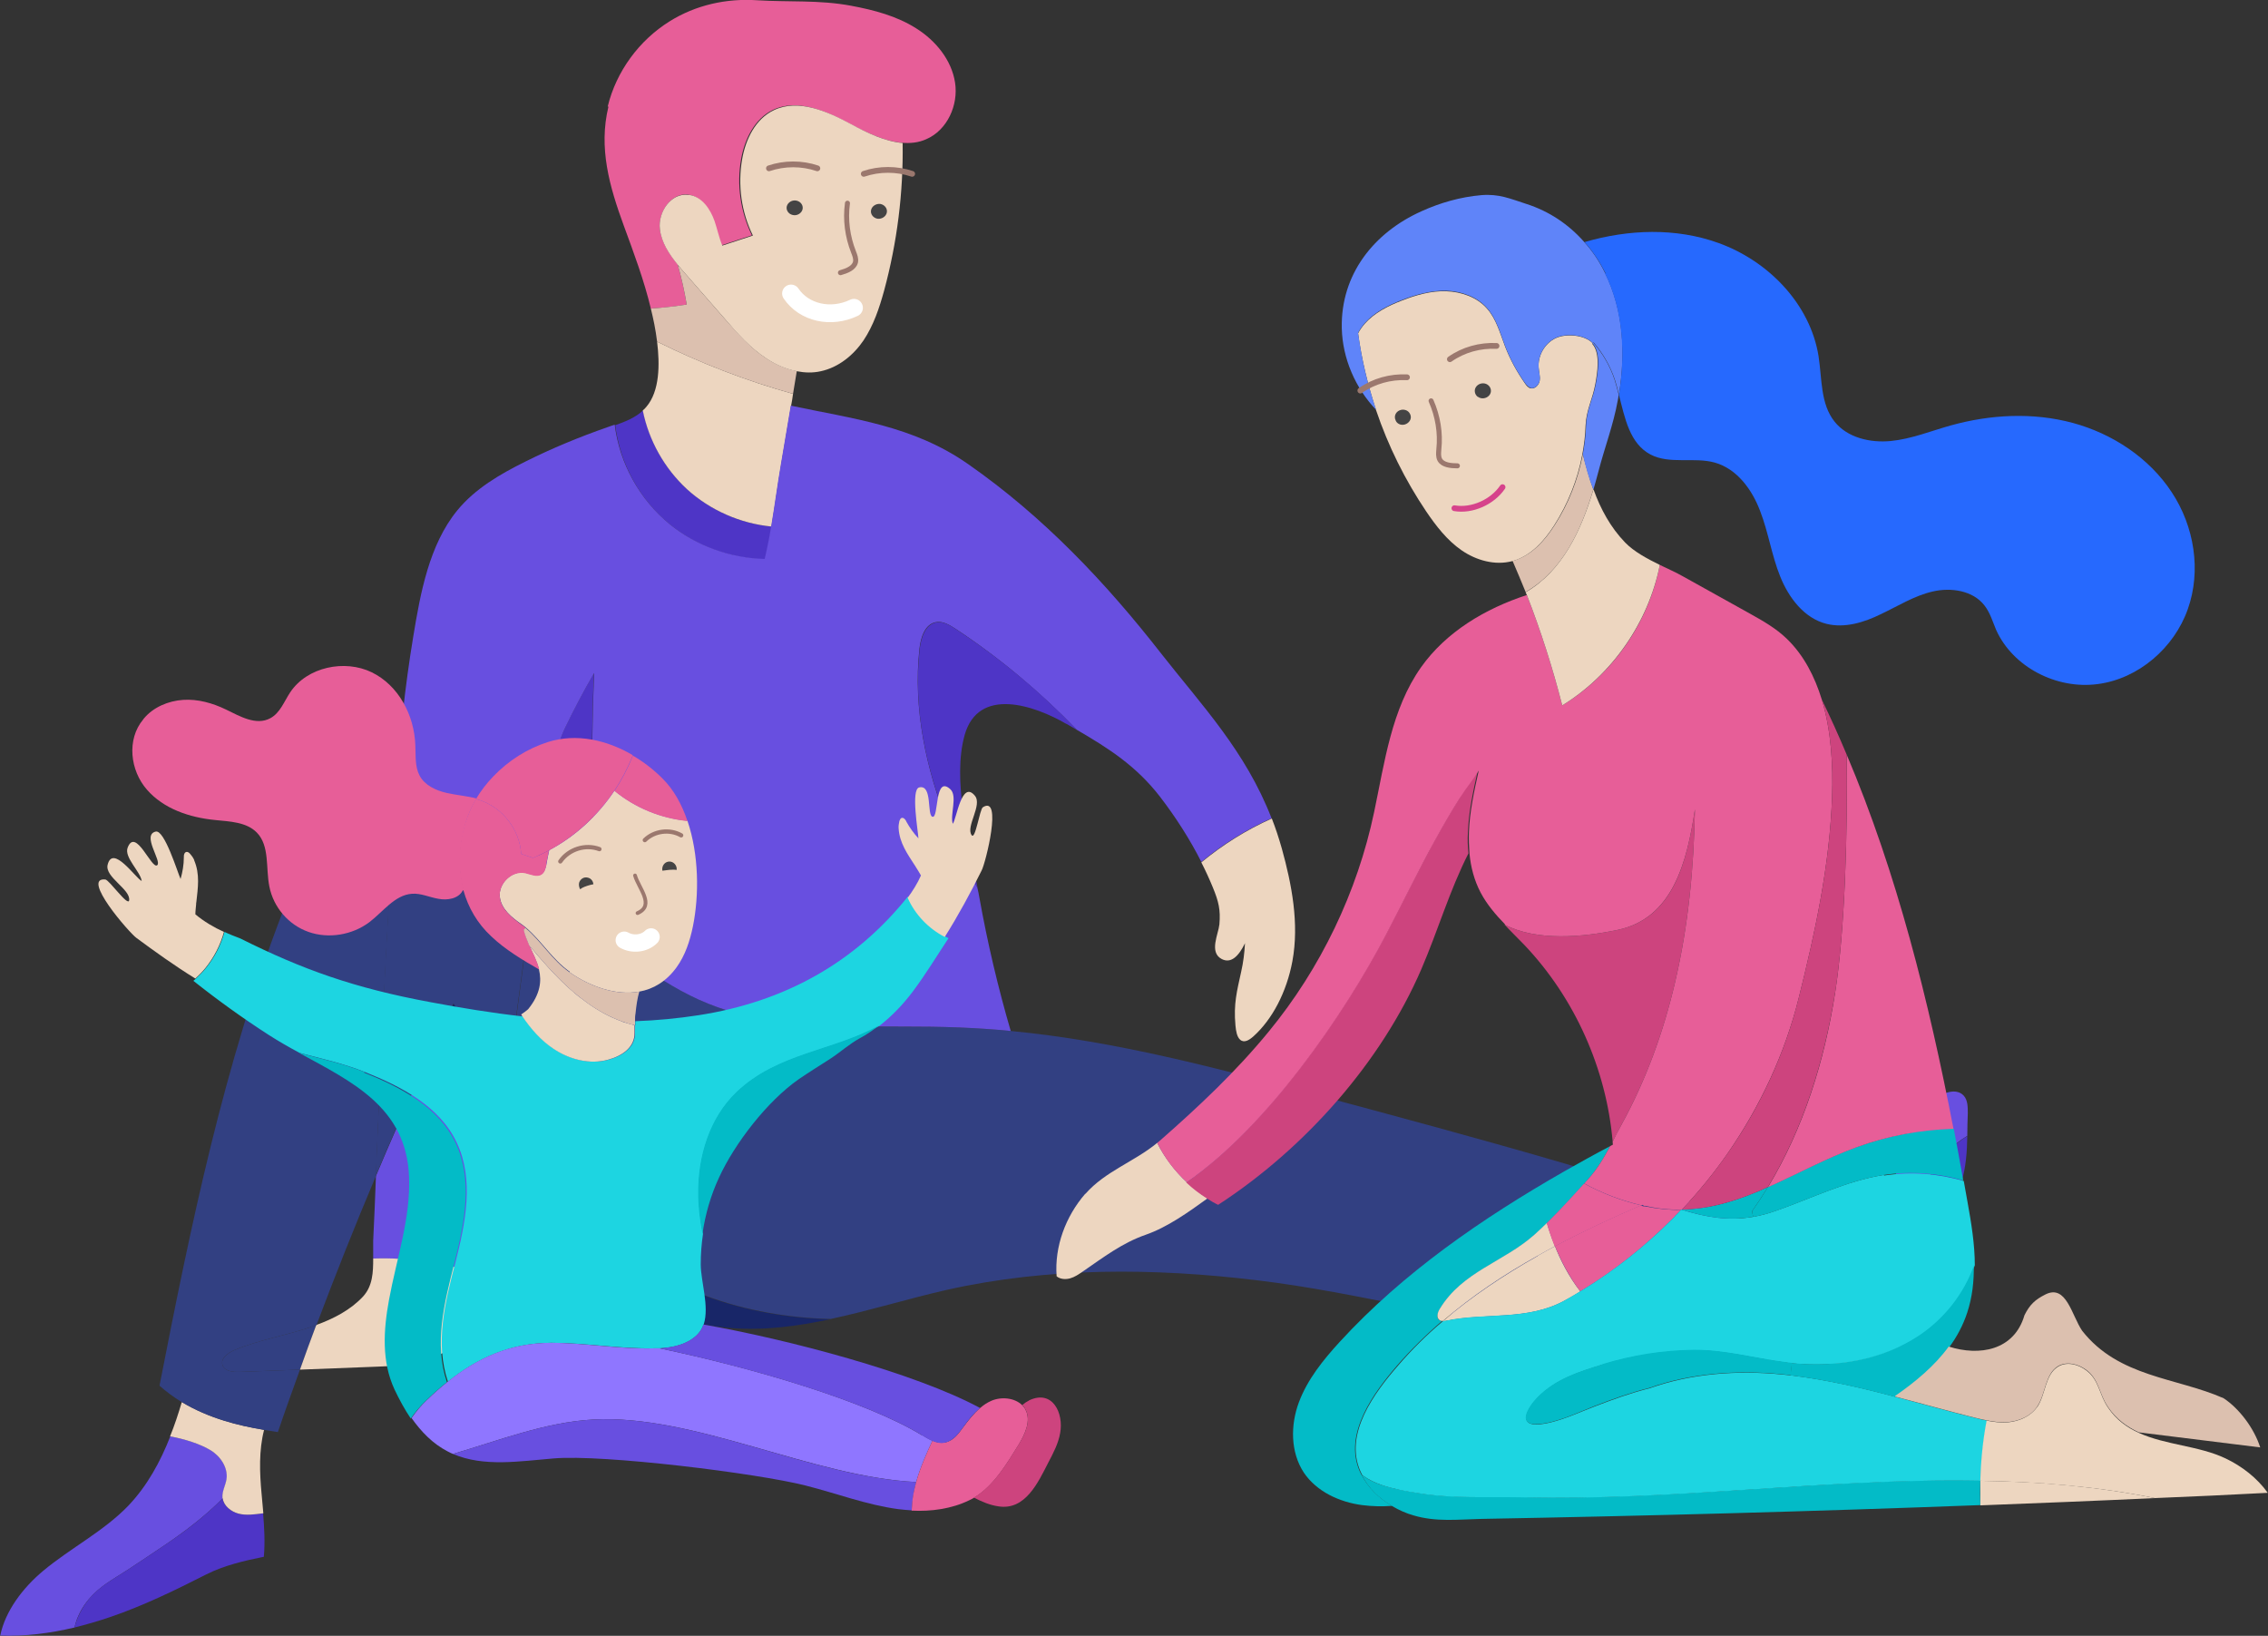 <?xml version="1.0" encoding="UTF-8"?><svg id="Layer_2" xmlns="http://www.w3.org/2000/svg" viewBox="0 0 90.43 65.21"><rect x="0" y="0" width="90.43" height="65.21" fill="#333333" stroke="none"/><defs><style>.cls-1{stroke-width:.71px;}.cls-1,.cls-2,.cls-3,.cls-4,.cls-5,.cls-6,.cls-7,.cls-8,.cls-9{fill:none;stroke-linecap:round;stroke-linejoin:round;}.cls-1,.cls-5{stroke:#fff;}.cls-10{fill:#03bbc7;}.cls-11{fill:#edd6c0;}.cls-12{fill:#e75e98;}.cls-13{fill:#684fe0;}.cls-14{fill:#8f76ff;}.cls-15{fill:#324082;}.cls-16{fill:#cd447e;}.cls-17{fill:#dcc0af;}.cls-18{fill:#1dd5e1;}.cls-19{fill:#182668;}.cls-20{fill:#444;}.cls-21{fill:#5f84f9;}.cls-22{fill:#4e35c6;}.cls-23{fill:#2669fe;}.cls-2{stroke-width:.15px;}.cls-2,.cls-3,.cls-4,.cls-7,.cls-8,.cls-9{stroke:#9b786e;}.cls-3{stroke-width:.2px;}.cls-4{stroke-width:.2px;}.cls-5{stroke-width:.69px;}.cls-6{stroke:#d6428b;stroke-width:.23px;}.cls-7{stroke-width:.23px;}.cls-8{stroke-width:.23px;}.cls-9{stroke-width:.17px;}</style></defs><g id="_ÎÓÈ_1"><g><g><path class="cls-13" d="M0,65.2c1,.04,1.99-.09,2.97-.32,.09-.42,.3-.81,.58-1.14,.43-.51,.97-.79,1.51-1.14,.51-.33,1.02-.68,1.53-1.02,.81-.55,1.6-1.15,2.29-1.85,0,0,0-.02,0-.03-.02-.25,.12-.48,.16-.73,.07-.46-.24-.91-.64-1.16-.41-.25-1.05-.45-1.61-.55-.4,1.02-.92,1.97-1.67,2.76-.99,1.03-2.31,1.69-3.41,2.61-.8,.67-1.5,1.59-1.7,2.57Z"/><path class="cls-22" d="M10.47,60.33c-.32,.04-.65,.09-.96,.01-.3-.08-.59-.31-.63-.61-.69,.7-1.47,1.3-2.29,1.85-.51,.34-1.02,.69-1.53,1.02-.55,.36-1.09,.63-1.51,1.14-.27,.33-.48,.73-.58,1.14,.48-.12,.96-.26,1.43-.42,1.32-.45,2.57-1.06,3.81-1.69,.71-.36,1.51-.55,2.31-.71,.05-.57,.02-1.15-.03-1.73h-.03Z"/><path class="cls-11" d="M8.88,59.73c.04,.3,.33,.53,.63,.61,.31,.08,.64,.03,.96-.01h.03c-.02-.26-.05-.52-.07-.78-.08-.85-.11-1.74,.1-2.55-.53-.09-1.06-.2-1.57-.36-.59-.18-1.18-.43-1.71-.75-.14,.47-.29,.93-.47,1.37,.56,.1,1.2,.3,1.61,.55,.4,.24,.71,.7,.64,1.16-.04,.25-.18,.48-.16,.73,0,0,0,.02,0,.03Z"/><path class="cls-15" d="M12.4,52.9c-1.01,.34-2.07,.51-3.05,.92-.26,.11-.56,.33-.48,.59,.07,.25,.41,.29,.68,.28,.81-.03,1.61-.06,2.41-.09,.21-.59,.43-1.19,.65-1.78-.07,.03-.15,.05-.22,.08Z"/><path class="cls-13" d="M14.88,49.46c0,.23,0,.47,0,.71,1.43-.04,2.86,.17,4.22,.62,.2-1.23,.38-2.46,.57-3.7-1.07-1.33-2.01-2.76-2.93-4.19-.6,1.32-1.19,2.64-1.75,3.98-.03,.86-.07,1.72-.11,2.58Z"/><path class="cls-11" d="M19.1,50.79c-1.35-.45-2.79-.67-4.22-.62,0,.55-.02,1.09-.4,1.51-.5,.54-1.18,.89-1.87,1.14-.22,.59-.44,1.18-.65,1.78,1.03-.04,2.07-.08,3.1-.12,1.08-.04,2.28-.13,3.04-.89,.61-.61,.79-1.52,.93-2.38,.02-.14,.04-.28,.07-.42Z"/><path class="cls-15" d="M15.71,32.7c-.81-.05-1.64,.09-2.33,.52-1.09,.67-1.64,1.92-2.1,3.11-2.35,6.09-3.67,12.51-4.92,18.91,.27,.24,.57,.46,.88,.65,.53,.32,1.12,.57,1.71,.75,.51,.16,1.04,.27,1.57,.36,.19,.03,.37,.06,.56,.09,.28-.83,.58-1.66,.88-2.49-.81,.03-1.61,.06-2.41,.09-.27,.01-.61-.03-.68-.28-.08-.27,.22-.48,.48-.59,.98-.41,2.05-.58,3.05-.92,.07-.03,.15-.05,.22-.08,.75-1.99,1.54-3.98,2.37-5.94,.05-1.15,.09-2.29,.15-3.44,.15-3.58,.33-7.17,.58-10.74Z"/><path class="cls-15" d="M16.17,32.75c-.15-.02-.31-.04-.46-.05-.25,3.58-.43,7.16-.58,10.74-.05,1.15-.1,2.29-.15,3.44,.56-1.33,1.14-2.66,1.75-3.98,.44-.97,.89-1.93,1.35-2.89,.7,1.15,1.4,2.3,2.1,3.45,.22-1.6,.44-3.21,.65-4.81,.15-1.18,.3-2.36,.46-3.53-.76-.55-1.55-1.05-2.4-1.45-.87-.4-1.77-.78-2.72-.92Z"/><path class="cls-19" d="M18.09,40.02c-.46,.96-.91,1.92-1.35,2.89,.92,1.44,1.86,2.87,2.93,4.19,.18-1.21,.35-2.42,.52-3.63-.7-1.15-1.4-2.3-2.1-3.45Z"/><path class="cls-19" d="M20.18,43.47c-.17,1.21-.34,2.42-.52,3.63,.57,.71,1.17,1.39,1.82,2.02,2.08,2.02,4.73,3.58,7.63,3.82,1.35,.11,2.67-.07,4-.35-3.36-.08-6.75-1.16-9.09-3.52-1.13-1.14-1.97-2.52-2.8-3.89-.35-.57-.69-1.14-1.04-1.71Z"/><path class="cls-15" d="M21.3,35.12c-.17,1.18-.31,2.36-.46,3.53-.21,1.61-.43,3.21-.65,4.81,.34,.57,.69,1.14,1.04,1.71,.83,1.37,1.67,2.75,2.8,3.89,2.34,2.36,5.73,3.44,9.09,3.52,1.55-.33,3.09-.81,4.63-1.16,4.06-.91,8.27-.88,12.39-.38,4.08,.49,8.04,1.62,12.1,2.13,2.67,.33,5.34,.66,8.02,1,.04,0,.08,0,.12,.01-.04-1.31,.12-2.62,.47-3.88,.1-.37,.22-.73,.35-1.09-6.06-2.16-12.29-3.84-18.51-5.51-4.08-1.1-8.19-2.2-12.38-2.6-.68-.07-1.37-.11-2.05-.14-2.97-.11-5.99,.17-8.86-.57-2.12-.54-3.82-1.83-5.49-3.2-.85-.7-1.7-1.42-2.6-2.07Z"/><path class="cls-22" d="M22.51,29.05c-.41,.86-.5,1.94-.69,2.88-.21,1.06-.38,2.13-.53,3.2,.9,.65,1.74,1.37,2.6,2.07-.29-3.44-.36-6.91-.21-10.36-.42,.72-.81,1.46-1.17,2.21Z"/><path class="cls-12" d="M24.26,4.25c-.4,1.65,.04,3.18,.61,4.74,.4,1.09,.81,2.18,1.08,3.31,.48-.03,.95-.08,1.43-.16-.09-.54-.21-1.07-.36-1.6-.34-.42-.65-.89-.71-1.42-.07-.67,.46-1.45,1.13-1.36,.51,.07,.84,.56,1.01,1.04,.11,.32,.19,.66,.31,.98,.41-.13,.81-.27,1.22-.4-.46-.94-.61-2.02-.43-3.04,.14-.79,.54-1.61,1.27-1.96,.97-.46,2.11,.04,3.06,.55,.64,.34,1.37,.7,2.07,.76,.34,.03,.67,0,.98-.14,.84-.36,1.29-1.36,1.15-2.26-.14-.9-.77-1.67-1.55-2.16-.77-.49-1.68-.73-2.59-.9-1.28-.24-2.49-.14-3.76-.22-1.22-.08-2.44,.19-3.48,.84-1.22,.76-2.13,2-2.47,3.4Z"/><path class="cls-22" d="M25.63,16.37c-.3,.28-.7,.44-1.1,.58,.19,1.54,.99,3,2.21,3.98,1.05,.85,2.41,1.34,3.77,1.37,.1-.43,.18-.87,.26-1.31-1.25-.12-2.45-.65-3.37-1.49-.9-.82-1.52-1.94-1.76-3.13Z"/><path class="cls-11" d="M25.63,16.37c.24,1.19,.86,2.3,1.76,3.13,.92,.84,2.13,1.37,3.37,1.49,.14-.83,.25-1.67,.39-2.49,.13-.77,.26-1.54,.39-2.31,.03-.16,.06-.32,.08-.49-1.87-.52-3.68-1.22-5.42-2.08,.11,.9,.11,1.97-.43,2.6-.04,.05-.09,.1-.14,.14Z"/><path class="cls-17" d="M27.02,10.54c.15,.53,.27,1.06,.36,1.6-.47,.07-.95,.13-1.43,.16,.05,.21,.1,.42,.14,.63,.04,.21,.08,.44,.11,.69,1.73,.86,3.55,1.56,5.42,2.08,.05-.3,.1-.6,.15-.91-.44-.08-.87-.27-1.24-.52-.64-.42-1.14-1.01-1.65-1.58-.53-.61-1.06-1.21-1.59-1.82-.09-.11-.19-.21-.28-.33Z"/><path class="cls-11" d="M27.44,7.77c-.68-.09-1.21,.68-1.13,1.36,.06,.53,.36,.99,.71,1.42,.09,.11,.18,.22,.28,.33,.53,.61,1.06,1.21,1.59,1.82,.5,.58,1.01,1.16,1.65,1.58,.37,.25,.8,.44,1.24,.52,.31,.06,.63,.07,.94,0,.71-.15,1.31-.64,1.71-1.23,.4-.6,.63-1.29,.82-1.98,.52-1.92,.77-3.91,.74-5.89-.71-.06-1.43-.41-2.07-.76-.95-.51-2.09-1.01-3.06-.55-.74,.35-1.13,1.16-1.27,1.96-.18,1.03-.03,2.11,.43,3.04-.4,.13-.81,.27-1.22,.4-.13-.31-.2-.66-.31-.98-.17-.48-.5-.97-1.01-1.04Z"/><path class="cls-13" d="M18.9,33.67c.86,.4,1.65,.9,2.4,1.45,.15-1.07,.32-2.14,.53-3.2,.19-.94,.28-2.02,.69-2.88,.36-.75,.75-1.49,1.17-2.21-.15,3.45-.08,6.91,.21,10.36,1.67,1.37,3.37,2.66,5.49,3.2,2.87,.74,5.9,.45,8.86,.57,.69,.03,1.37,.07,2.05,.14-.51-1.75-.93-3.53-1.25-5.32-.02-.13-.05-.26-.08-.39-.42-.81-.82-1.64-1.16-2.5-.89-2.23-1.41-4.65-1.15-7.03,.05-.44,.21-.98,.66-1.06,.27-.05,.54,.11,.77,.26,1.76,1.16,3.38,2.52,4.84,4.03,1.29,.75,2.38,1.45,3.33,2.68,.62,.81,1.18,1.68,1.64,2.59,.85-.7,1.79-1.29,2.8-1.74-1.04-2.68-2.78-4.5-4.38-6.54-2.23-2.86-4.72-5.49-7.72-7.58-2.2-1.54-4.59-1.8-7.07-2.33-.13,.77-.26,1.54-.39,2.31-.14,.82-.25,1.66-.39,2.49-.07,.44-.16,.88-.26,1.31-1.36-.03-2.72-.52-3.77-1.37-1.21-.98-2.02-2.44-2.21-3.98-.1,.03-.2,.07-.29,.1-1.12,.39-2.21,.84-3.27,1.37-1.01,.5-2.01,1.08-2.72,1.95-1.12,1.37-1.47,3.31-1.75,5.01-.34,2.04-.55,4.11-.7,6.17-.03,.39-.06,.77-.08,1.16,.15,0,.31,.02,.46,.05,.95,.14,1.85,.52,2.72,.92Z"/><path class="cls-22" d="M42.51,28.85c.15,.08,.29,.17,.43,.25-1.45-1.52-3.08-2.87-4.84-4.03-.23-.15-.5-.31-.77-.26-.44,.08-.61,.62-.66,1.06-.27,2.38,.26,4.8,1.15,7.03,.34,.85,.73,1.68,1.16,2.5-.37-1.86-1.01-4.32-.52-6.09,.55-1.96,2.79-1.19,4.06-.45Z"/><path class="cls-11" d="M47.9,34.38c.17,.33,.32,.66,.46,1,.23,.56,.31,.89,.26,1.47-.04,.39-.42,1.11,.09,1.38,.38,.2,.69-.13,.93-.63-.02,.39-.07,.78-.15,1.13-.17,.78-.31,1.28-.23,2.15,.02,.22,.06,.46,.19,.57,.16,.14,.36,.01,.52-.13,.76-.68,1.33-1.77,1.56-3,.28-1.51-.03-3.08-.42-4.49-.12-.42-.25-.82-.4-1.2-1.01,.45-1.95,1.04-2.8,1.74Z"/><path class="cls-11" d="M70.84,50.31c-.34,1.26-.5,2.58-.47,3.88,1.58,.19,3.18,.18,4.77,.17,.18,0,.39,.01,.61,.03,.03-.34,.05-.68,.08-1.02,.02-.24,.03-.48-.05-.7-.02-.04-.04-.08-.06-.12-.41-.66-1.6-.29-2.1-.89-.21-.26-.22-.64-.12-.96,0-.01,0-.03,.02-.04-.9-.1-1.79-.21-2.68-.35Z"/><path class="cls-13" d="M75.72,52.54s.04,.08,.06,.12c.28-.44,.42-.97,.49-1.5,.08-.7,.04-1.42,.1-2.12,.07-.85,.29-1.7,.74-2.43,.33-.54,.79-1.01,1.33-1.33,0-.3,.01-.6,.02-.9,0-.25,0-.52-.16-.7-.29-.32-.84-.13-1.17,.16-.81,.7-1.09,1.73-1.44,2.7-.42,1.17-.95,2.26-1.68,3.29-.19,.26-.38,.52-.49,.83,0,.01-.01,.03-.02,.04-.11,.32-.09,.7,.12,.96,.5,.6,1.69,.22,2.1,.89Z"/><path class="cls-22" d="M75.84,53.36c-.03,.34-.05,.68-.08,1.02,.5,.03,1.03,.05,1.38-.18,.52-.34,.76-1.23,.83-1.8,.1-.8,0-1.6-.03-2.4-.03-.94,0-1.98,.27-2.88,.18-.61,.22-1.21,.23-1.83-.54,.32-1,.79-1.33,1.33-.45,.73-.67,1.58-.74,2.43-.06,.7-.01,1.42-.1,2.12-.06,.52-.21,1.06-.49,1.5,.08,.22,.07,.47,.05,.7Z"/><g><path class="cls-20" d="M31.94,8.46c-.11,.13-.3,.16-.45,.06-.14-.1-.17-.28-.06-.41,.11-.13,.3-.16,.45-.06,.14,.1,.17,.28,.06,.41Z"/><path class="cls-20" d="M35.36,8.47c-.03,.16-.2,.27-.37,.25-.17-.03-.29-.18-.26-.34,.03-.16,.2-.27,.37-.25,.17,.03,.29,.18,.26,.34Z"/><path class="cls-4" d="M33.79,8.1c-.09,.66,0,1.33,.24,1.94,.05,.13,.11,.27,.08,.41-.06,.24-.35,.35-.6,.42"/><path class="cls-1" d="M31.54,11.7c.52,.77,1.59,1.01,2.51,.57"/><path class="cls-8" d="M30.66,6.71c.62-.21,1.31-.21,1.93,0"/><path class="cls-8" d="M34.44,6.93c.62-.21,1.31-.21,1.93,0"/></g></g><g><path class="cls-12" d="M5.71,28.68c-.67,.8-.52,2.04,.15,2.8,.66,.76,1.69,1.11,2.72,1.21,.59,.06,1.25,.08,1.66,.5,.52,.53,.35,1.41,.5,2.15,.16,.82,.76,1.53,1.56,1.81,.79,.28,1.74,.13,2.43-.39,.55-.42,1.01-1.08,1.69-1.13,.36-.03,.7,.14,1.06,.2,.35,.07,.8,0,.97-.33l.05-.02c-.03-.11-.06-.23-.08-.35-.14-.75-.08-1.56,.15-2.34,.1-.34,.25-.66,.43-.96-.39-.1-.79-.13-1.19-.22-.44-.1-.88-.31-1.08-.69-.19-.36-.15-.79-.17-1.21-.04-1.2-.67-2.39-1.74-2.91-1.07-.52-2.57-.22-3.25,.8-.24,.36-.4,.82-.79,1.03-.57,.31-1.22-.08-1.78-.35-.52-.25-1.11-.42-1.7-.38-.59,.04-1.19,.29-1.57,.75Z"/><path class="cls-11" d="M7.75,34.3c-.04-.1-.1-.18-.17-.26-.03-.04-.08-.08-.13-.08-.05,0-.09,.04-.1,.08-.02,.04-.02,.09-.02,.14,0,.29-.05,.58-.13,.86-.12-.26-.64-1.97-.99-1.89-.57,.13,.25,1.18,.06,1.34-.22,.19-.86-1.53-1.18-.7-.15,.39,.51,.95,.56,1.33-.24-.11-1.16-1.48-1.36-.64-.11,.49,.92,.97,.86,1.41-.04,.27-.79-.81-.95-.83-.98-.1,.95,2.12,1.24,2.33,.73,.54,1.54,1.12,2.35,1.62,.14-.13,.28-.27,.4-.42,.34-.42,.6-.92,.74-1.44-.4-.18-.79-.41-1.14-.7,0-.13,.02-.27,.03-.4,0-.03,0-.06,.01-.1,.06-.55,.15-1.1-.09-1.66Z"/><path class="cls-18" d="M25.32,40.87c0,.1,0,.2,0,.3,.01,.59-.5,.92-1.04,1.07-.74,.21-1.55,0-2.19-.43-.5-.33-.9-.79-1.24-1.29-1.24-.14-2.47-.34-3.69-.57-3.03-.56-5.1-1.3-7.58-2.54h0c-.21-.08-.42-.16-.63-.26-.14,.52-.4,1.02-.74,1.44-.12,.15-.26,.29-.4,.42-.03,.03-.06,.06-.1,.09,.97,.77,1.97,1.49,3.01,2.16,.39,.25,.81,.49,1.22,.71,.88,.23,1.77,.43,2.62,.77,1.43,.57,2.97,1.36,3.65,2.81,.7,1.47,.35,3.2-.05,4.77-.42,1.62-.82,3.22-.3,4.76,1.18-.95,2.49-1.54,4.12-1.55,1.37,0,2.74,.25,4.11,.22,.07,0,.15,0,.22,0,.53-.03,1.08-.15,1.46-.51,.14-.13,.23-.28,.29-.45,.23-.71-.12-1.71-.12-2.39,0-.41,.03-.81,.09-1.21-.1-.52-.16-1.05-.17-1.58-.02-1.48,.44-3.03,1.52-4.06,1.63-1.56,3.87-1.64,5.69-2.66,.5-.39,.94-.85,1.33-1.37,.51-.68,.95-1.41,1.42-2.12-.04-.02-.08-.04-.12-.06-.65-.34-1.18-.9-1.48-1.56,0-.01-.01-.02-.02-.04-2.12,2.65-4.93,4.2-8.34,4.73-.84,.13-1.69,.21-2.53,.24,0,.05,0,.11,0,.16Z"/><path class="cls-10" d="M14.54,42.74c-.84-.34-1.74-.53-2.62-.77,2.1,1.15,4.28,2.16,4.39,4.93,.07,1.66-.5,3.28-.8,4.92-.22,1.2-.3,2.45,.22,3.57,.19,.4,.4,.79,.65,1.16,.17-.25,.37-.49,.59-.7,.28-.27,.56-.52,.85-.75-.52-1.55-.11-3.15,.3-4.76,.4-1.57,.75-3.3,.05-4.77-.69-1.45-2.22-2.24-3.65-2.81Z"/><path class="cls-14" d="M36.75,57.21c-2.21-1.35-6.72-2.68-10.45-3.46-.07,0-.15,0-.22,0-1.37,.04-2.74-.22-4.11-.22-1.63,0-2.94,.6-4.12,1.55-.29,.23-.57,.48-.85,.75-.22,.21-.42,.45-.59,.7,.38,.54,.84,1.02,1.44,1.33,.07,.04,.14,.07,.21,.1,1.84-.54,3.67-1.26,5.57-1.37,4.04-.23,8.76,2.29,12.9,2.49,.16-.57,.4-1.11,.65-1.65-.15-.06-.29-.14-.42-.23Z"/><path class="cls-11" d="M22.71,38.76c.82,.57,1.86,.94,2.78,.77,.56-.1,1.07-.4,1.48-.96,.35-.48,.54-1.06,.66-1.65,.25-1.24,.24-2.85-.22-4.2-1.06-.1-2.09-.52-2.91-1.2-.66,.99-1.56,1.82-2.6,2.37h0c-.04,.18-.08,.37-.11,.55-.03,.15-.07,.31-.19,.4-.19,.13-.44,0-.66-.05-.53-.1-1.08,.43-1.01,.97,.06,.48,.47,.81,.86,1.08,.06,.04,.12,.09,.17,.13,.64,.54,1.05,1.27,1.76,1.77Z"/><path class="cls-11" d="M24.83,40.73c-.14-.05-.27-.1-.4-.16-.47-.21-.91-.5-1.32-.82-.16-.12-.31-.26-.46-.39-.56-.51-1.06-1.09-1.55-1.67,.14,.31,.31,.62,.39,.96,.11,.46,.06,.97-.43,1.58-.08,.07-.16,.13-.25,.19,0,0-.02,.01-.03,.02,.02,.03,.04,.06,.05,.08,.34,.5,.74,.96,1.24,1.29,.64,.43,1.45,.64,2.19,.43,.54-.15,1.05-.48,1.04-1.07,0-.1,0-.2,0-.3-.16-.04-.33-.09-.49-.14h0Z"/><path class="cls-12" d="M21.78,34.44c.04-.18,.07-.36,.11-.54-.21,.11-.42,.21-.64,.3l-.47-.16c-.06-.97-.74-1.85-1.67-2.15-.04-.01-.09-.03-.13-.04-.18,.3-.32,.62-.43,.96-.24,.78-.3,1.58-.15,2.34,.02,.12,.05,.23,.08,.35,.19,.68,.55,1.31,1.11,1.83,.56,.53,1.23,.93,1.91,1.32-.08-.34-.25-.65-.39-.96-.09-.21-.18-.42-.22-.63l.07-.07c-.05-.05-.11-.09-.17-.13-.38-.28-.8-.61-.86-1.08-.07-.55,.48-1.08,1.01-.97,.22,.05,.47,.18,.66,.05,.12-.08,.16-.25,.19-.4Z"/><path class="cls-17" d="M24.83,40.73c.16,.06,.32,.11,.49,.14,0-.05,0-.11,0-.16h0c0-.11,0-.21,.02-.31,.03-.3,.07-.59,.15-.87-.92,.17-1.96-.2-2.78-.77-.71-.5-1.12-1.23-1.76-1.77l-.07,.07c.04,.21,.13,.41,.22,.63,.49,.58,.99,1.16,1.55,1.67,.15,.14,.3,.27,.46,.39,.4,.32,.85,.61,1.32,.82,.13,.06,.26,.11,.4,.16h0Z"/><path class="cls-12" d="M25.24,30.11c-1.03-.61-2.26-.89-3.39-.53-.82,.26-1.58,.74-2.19,1.38-.26,.27-.49,.57-.68,.89,.04,.01,.09,.02,.13,.04,.93,.3,1.61,1.18,1.67,2.15l.47,.16c.22-.09,.43-.19,.64-.3h0c1.04-.56,1.94-1.38,2.6-2.37,.29-.44,.54-.91,.73-1.4v-.02Z"/><path class="cls-12" d="M25.23,30.13c-.19,.49-.44,.96-.73,1.4,.83,.68,1.86,1.1,2.91,1.2-.22-.66-.55-1.26-1.01-1.71-.34-.34-.74-.65-1.17-.9v.02Z"/><path class="cls-10" d="M29.36,43.54c-1.08,1.03-1.54,2.58-1.52,4.06,0,.53,.07,1.06,.17,1.58,.11-.77,.33-1.53,.66-2.24,.63-1.37,1.93-3.05,3.18-3.92,.41-.28,.83-.54,1.25-.81,.4-.26,.76-.59,1.18-.82,.28-.15,.54-.33,.78-.52-1.82,1.02-4.06,1.1-5.69,2.66Z"/><path class="cls-11" d="M36.14,32.75s-.04-.08-.08-.11c-.03-.03-.08-.05-.12-.03-.04,.02-.06,.07-.08,.12-.02,.1-.04,.2-.03,.3,.04,.58,.35,1.01,.64,1.46,.02,.02,.03,.05,.05,.08,.07,.11,.14,.22,.2,.33-.14,.32-.33,.62-.53,.89,.29,.66,.83,1.23,1.48,1.56,.53-.84,1.04-1.78,1.47-2.65,.16-.3,.84-3.02,.05-2.52-.13,.08-.3,1.33-.45,1.11-.24-.34,.44-1.2,.13-1.57-.53-.64-.73,.93-.88,1.12-.12-.35,.2-1.11-.1-1.38-.64-.58-.45,1.17-.71,1.1-.23-.06,.01-1.3-.53-1.17-.34,.08-.04,1.76-.03,2.03-.19-.2-.35-.43-.49-.68Z"/><path class="cls-13" d="M36.53,59.08c-4.14-.19-8.86-2.72-12.9-2.49-1.9,.11-3.73,.83-5.57,1.37,1.23,.53,2.66,.29,4.01,.18,1.98-.17,8.13,.59,10.05,1.08,1.23,.31,2.43,.77,3.69,.94,.18,.02,.36,.04,.55,.05,0-.22,.03-.45,.07-.67,.03-.16,.06-.31,.11-.47Z"/><path class="cls-12" d="M38.41,56.89c-.19,.26-.4,.55-.72,.61-.17,.04-.35,0-.51-.07-.25,.54-.49,1.08-.65,1.65-.04,.16-.08,.31-.11,.47-.04,.22-.06,.44-.07,.67,.78,.04,1.59-.07,2.29-.41,.06-.03,.13-.06,.19-.1,.79-.47,1.31-1.35,1.78-2.11,.26-.43,.51-.96,.28-1.4-.03-.07-.08-.13-.13-.18-.3-.3-.83-.35-1.23-.18-.16,.07-.3,.16-.44,.28-.26,.22-.48,.5-.68,.77Z"/><path class="cls-13" d="M28.05,52.79c-.06,.17-.15,.33-.29,.45-.39,.36-.93,.47-1.46,.51,3.74,.79,8.24,2.11,10.45,3.46,.14,.08,.28,.17,.42,.23,.17,.07,.34,.11,.51,.07,.32-.07,.53-.35,.72-.61,.2-.28,.42-.56,.68-.77-2.61-1.41-7.72-2.75-11.04-3.33Z"/><path class="cls-16" d="M41.03,55.83c-.1,.05-.19,.11-.27,.18,.05,.05,.1,.11,.13,.18,.23,.44-.01,.97-.28,1.4-.47,.76-.99,1.64-1.78,2.11,.31,.16,.63,.3,.98,.35,1.07,.17,1.58-.95,1.99-1.75,.2-.38,.4-.76,.47-1.17,.15-.79-.3-1.76-1.25-1.3Z"/><g><path class="cls-2" d="M25.32,34.9c.14,.5,.81,1.19,.1,1.5"/><path class="cls-20" d="M23.2,35.4c.14-.07,.3-.12,.46-.15-.01-.12-.09-.23-.21-.26-.15-.05-.31,.04-.36,.2-.02,.09,0,.18,.04,.26,.02-.02,.05-.03,.07-.04Z"/><path class="cls-20" d="M26.41,34.71c.16-.02,.39-.06,.57-.03,0-.03,0-.05,0-.08-.03-.17-.18-.28-.34-.25-.16,.03-.26,.19-.23,.36h0Z"/><path class="cls-9" d="M22.34,34.34c.34-.49,1-.7,1.56-.49"/><path class="cls-9" d="M25.71,33.49c.38-.37,.99-.45,1.45-.19"/><path class="cls-5" d="M24.89,37.48c.34,.19,.8,.14,1.07-.13"/></g></g><g><path class="cls-11" d="M43.27,47.59c-.78,.9-1.23,2.1-1.14,3.29,.15,.12,.36,.13,.54,.08,.18-.05,.34-.16,.5-.27,.83-.57,1.57-1.14,2.52-1.47,.86-.3,1.7-.9,2.46-1.45-.3-.19-.57-.4-.83-.64-.48-.45-.89-.99-1.18-1.57-.91,.75-2.07,1.13-2.86,2.03Z"/><path class="cls-16" d="M58.22,31.77c-.37,.58-.71,1.17-1.04,1.77-.67,1.23-1.28,2.48-1.93,3.72-1.69,3.22-4.75,7.65-7.95,9.88,.25,.24,.53,.45,.83,.64,.14,.09,.29,.18,.44,.25,3.49-2.27,6.51-5.71,8.1-9.39,.66-1.53,1.13-3.15,1.88-4.62-.03-.28-.04-.57-.02-.85,.03-.82,.21-1.64,.39-2.44-.22,.36-.49,.69-.72,1.04Z"/><path class="cls-10" d="M54.29,58.79c.27,.54,.7,.95,1.22,1.25,.27,.16,.56,.29,.85,.37,.9,.27,1.78,.16,2.71,.14,6.63-.12,13.27-.3,19.89-.55-.01-.33-.01-.65,0-.98-1.63-.03-3.26,.01-4.87,.09-2.98,.15-5.95,.4-8.93,.52-1.5,.06-3.01,.09-4.51,.05-1.38-.04-2.71,.06-4.09-.16-.26-.04-.52-.09-.78-.14-.5-.11-1.01-.24-1.43-.55-.02-.01-.04-.03-.06-.05Z"/><path class="cls-10" d="M57.39,52.63c-.13-.1-.06-.31,.02-.45,.92-1.49,2.53-1.85,3.77-2.95,.17-.15,.33-.31,.5-.47,.51-.5,1.01-1.05,1.49-1.58,.05-.05,.1-.11,.14-.16,.38-.42,.64-.86,.89-1.33-.61,.32-1.22,.66-1.82,1h0c-3.27,1.87-6.43,4.04-8.96,6.8-.66,.72-1.29,1.5-1.63,2.41-.34,.91-.34,1.99,.2,2.81,.51,.75,1.41,1.17,2.32,1.29,.4,.05,.79,.06,1.19,.03-.51-.3-.95-.72-1.22-1.25h0s-.04-.08-.06-.12c-.67-1.51,.57-3.16,1.5-4.24,.55-.63,1.16-1.23,1.79-1.77-.05,0-.1-.01-.14-.04Z"/><path class="cls-11" d="M62,49.68c-.18-.45-.29-.8-.32-.93h0c-.17,.16-.33,.32-.5,.47-1.24,1.1-2.86,1.46-3.77,2.95-.09,.14-.15,.35-.02,.45,.04,.03,.09,.04,.14,.04h0c1.16-1,2.45-1.86,3.78-2.6,.23-.13,.46-.26,.69-.38Z"/><path class="cls-17" d="M63.11,18.11c-.19,1-.57,1.97-1.12,2.82-.4,.63-.94,1.23-1.67,1.43h-.01c.18,.41,.35,.83,.52,1.24,1.48-.85,2.22-2.47,2.7-4.09-.17-.46-.3-.94-.42-1.41Z"/><path class="cls-11" d="M61.31,50.07c-1.33,.75-2.62,1.6-3.78,2.6,.05,0,.1-.01,.15-.02,1.55-.32,3.22,0,4.68-.79,.22-.12,.44-.24,.65-.38-.47-.6-.8-1.27-1.01-1.8-.23,.12-.46,.25-.69,.38Z"/><path class="cls-12" d="M62.03,49.67c1.11-.59,2.26-1.12,3.41-1.62-.79-.18-1.56-.48-2.28-.87-.48,.53-.97,1.07-1.49,1.58h0c.04,.12,.14,.48,.32,.93h.02Z"/><path class="cls-16" d="M64.5,37.07c-1.39,.29-3.22,.46-4.51-.21,.25,.27,.52,.53,.78,.8,2.02,2.12,3.28,4.95,3.53,7.85,.11-.22,.23-.44,.35-.67,.98-1.78,1.68-3.71,2.14-5.69,.53-2.26,.75-4.57,.79-6.89-.32,2.13-.88,4.35-3.08,4.81Z"/><path class="cls-12" d="M59.99,36.86c1.29,.67,3.12,.5,4.51,.21,2.19-.46,2.76-2.68,3.08-4.81-.04,2.32-.26,4.63-.79,6.89-.46,1.98-1.16,3.91-2.14,5.69-.13,.23-.24,.45-.35,.67h0s0,.08,.01,.12h0s-.07,.04-.11,.06c-.25,.46-.51,.91-.89,1.33-.05,.05-.1,.11-.14,.16,.71,.39,1.48,.68,2.28,.87,.01,0,.03-.01,.04-.02,.02,.01,.04,.03,.06,.04h.06c.5,.12,.98,.16,1.45,.15,.67-.71,1.29-1.47,1.83-2.25,1.3-1.88,2.28-3.98,2.83-6.19,.66-2.64,1.24-5.32,1.33-8.05,.04-1.21-.03-2.59-.41-3.84-.28-.91-.71-1.76-1.39-2.42-.43-.42-.96-.72-1.48-1.01-.89-.49-1.77-.99-2.66-1.48-.28-.16-.6-.3-.93-.46h0c-.44,2.29-1.89,4.38-3.89,5.6-.38-1.49-.85-2.96-1.41-4.4-1.66,.54-3.22,1.47-4.22,2.88-1.18,1.67-1.45,3.78-1.87,5.77-.67,3.19-2.13,6.23-4.2,8.75-1.32,1.61-2.78,2.98-4.34,4.35-.04,.03-.07,.06-.11,.09,.29,.59,.69,1.12,1.18,1.57,3.2-2.22,6.26-6.65,7.95-9.88,.65-1.24,1.26-2.5,1.93-3.72,.33-.6,.67-1.19,1.04-1.77,.22-.35,.5-.68,.72-1.04-.18,.81-.36,1.62-.39,2.44-.01,.28,0,.57,.02,.85,.05,.55,.19,1.09,.45,1.58,.25,.47,.6,.88,.97,1.26Z"/><path class="cls-11" d="M63.51,13.69c-.33-.35-1.07-.4-1.48-.21-.44,.21-.72,.7-.68,1.18,.01,.17,.07,.35,.04,.52-.03,.17-.19,.34-.36,.3-.1-.02-.17-.11-.23-.2-.32-.46-.59-.95-.79-1.47-.2-.52-.35-1.1-.73-1.52-.4-.45-1.02-.66-1.62-.68-.6-.02-1.2,.15-1.76,.37-.55,.21-1.1,.49-1.49,.93-.1,.12-.19,.24-.26,.38,.14,1.04,.39,2.07,.72,3.07,.48,1.42,1.15,2.77,1.99,4.02,.4,.59,.84,1.16,1.42,1.56,.58,.4,1.33,.61,2.01,.43h.01c.73-.2,1.27-.8,1.67-1.43,.55-.86,.93-1.82,1.12-2.82,.07-.38,.12-.77,.13-1.16,.03-.63,.28-1.04,.39-1.66,.08-.44,.21-1.23-.13-1.6Z"/><path class="cls-11" d="M63.53,19.52c-.48,1.61-1.23,3.24-2.7,4.09,.02,.04,.03,.08,.05,.11,.56,1.44,1.03,2.91,1.41,4.4,2-1.23,3.44-3.32,3.89-5.6-.51-.25-1.03-.53-1.38-.89-.59-.61-.98-1.34-1.26-2.11Z"/><path class="cls-21" d="M64.38,15.15c-.18-.55-.47-1.05-.85-1.49l-.03,.03c.34,.37,.21,1.16,.13,1.6-.11,.62-.37,1.03-.39,1.66-.01,.39-.06,.78-.13,1.16,.11,.48,.24,.95,.42,1.41,.08-.25,.14-.5,.21-.75,.24-.93,.59-1.84,.76-2.79,.02-.08,.03-.17,.04-.25-.05-.2-.1-.39-.16-.58Z"/><path class="cls-21" d="M61.03,15.47c.17,.04,.33-.13,.36-.3,.03-.17-.03-.35-.04-.52-.04-.48,.24-.97,.68-1.18,.4-.19,1.15-.14,1.48,.21l.03-.03c.38,.44,.67,.95,.85,1.49,.06,.19,.11,.38,.16,.58,.27-1.63,.19-3.34-.56-4.85-.22-.45-.5-.87-.83-1.23-.61-.69-1.39-1.22-2.3-1.51-.65-.21-1.09-.41-1.8-.35-.82,.07-1.63,.3-2.38,.64-1.9,.85-3.23,2.52-3.18,4.67,.03,1.2,.54,2.38,1.37,3.25-.34-1-.58-2.03-.72-3.07,.07-.14,.16-.26,.26-.38,.39-.44,.94-.72,1.49-.93,.56-.22,1.15-.38,1.76-.37,.6,.02,1.22,.23,1.62,.68,.38,.42,.53,.99,.73,1.52,.2,.52,.47,1.02,.79,1.47,.06,.08,.13,.17,.23,.2Z"/><path class="cls-23" d="M63.99,10.89c.74,1.5,.82,3.22,.56,4.85,.24,.94,.43,1.94,1.26,2.38,.77,.4,1.73,.09,2.56,.32,.89,.25,1.49,1.08,1.81,1.93,.33,.85,.46,1.77,.8,2.61,.34,.85,.96,1.67,1.85,1.89,.73,.18,1.5-.06,2.17-.39,.68-.32,1.32-.73,2.06-.9,.73-.17,1.6-.04,2.06,.55,.23,.29,.33,.65,.47,.98,.67,1.49,2.42,2.38,4.05,2.16,1.63-.21,3.05-1.45,3.59-2.98,.55-1.54,.26-3.31-.64-4.67-.9-1.37-2.36-2.33-3.94-2.76-1.59-.43-3.29-.34-4.87,.1-.79,.22-1.57,.54-2.39,.62-.82,.08-1.73-.13-2.24-.77-.57-.71-.5-1.71-.64-2.61-.33-2.07-1.99-3.79-3.98-4.51-1.71-.62-3.6-.55-5.35-.04,.33,.37,.6,.78,.83,1.23Z"/><path class="cls-12" d="M62,49.68c.22,.53,.55,1.2,1.01,1.8,.04-.02,.07-.04,.1-.06,1.28-.78,2.47-1.73,3.54-2.8,.04-.04,.08-.08,.12-.12,.01-.01,.02-.02,.03-.04,.04-.04,.07-.07,.11-.11,.01-.01,.02-.02,.03-.03,.02-.02,.04-.04,.06-.06h.01l.02-.03c-.47,.01-.95-.04-1.45-.14h-.06s-.07-.03-.1-.04c-1.16,.5-2.3,1.03-3.41,1.62h-.02Z"/><path class="cls-18" d="M75.1,46.84c-1.5,.24-2.87,.93-4.3,1.43-.31,.11-.61,.19-.91,.24-.95,.16-1.83,.03-2.85-.29h0l-.02,.02h-.01s-.04,.05-.06,.07c-.01,.01-.02,.02-.03,.03-.03,.04-.07,.07-.11,.11-.01,.01-.02,.02-.03,.04-.04,.04-.08,.08-.12,.12-1.07,1.07-2.27,2.02-3.54,2.8-.03,.02-.07,.04-.1,.06-.22,.13-.43,.26-.65,.38-1.46,.8-3.13,.47-4.68,.79-.05,.01-.1,.02-.15,.02h0c-.64,.54-1.24,1.13-1.79,1.77-.94,1.08-2.18,2.73-1.5,4.24,.02,.04,.04,.08,.06,.12h0s.04,.03,.06,.05c.42,.3,.93,.44,1.43,.55,.26,.06,.52,.1,.78,.14,1.38,.22,2.71,.13,4.09,.16,1.5,.04,3.01,.01,4.51-.05,2.98-.12,5.95-.38,8.93-.52,1.62-.08,3.25-.12,4.87-.09,.02-.8,.1-1.61,.25-2.4-.17-.03-.33-.07-.49-.11-1.05-.26-2.1-.56-3.14-.83-1.38-.37-2.77-.69-4.18-.86-.13-.01-.26-.03-.39-.04-1.76-.17-3.59-.04-5.25,.55-.73,.18-1.45,.44-2.18,.72-.69,.26-1.48,.65-2.22,.72-.91,.08-.44-.68-.06-1.07,.72-.73,1.64-1.02,2.59-1.31,1.18-.36,2.41-.55,3.64-.57,1.23-.01,2.39,.32,3.6,.48,.1,.01,.21,.03,.32,.04,1.75,.17,3.58-.11,5.06-1.09,1-.66,1.81-1.68,2.21-2.82,0-.84-.14-1.69-.29-2.52-.05-.28-.1-.56-.15-.84-1.02-.3-2.11-.38-3.17-.22Z"/><path class="cls-10" d="M70.03,47.52c-1.01,.42-1.97,.68-2.98,.7,1.01,.32,1.89,.45,2.85,.29l-.04-.23c.22-.31,.43-.63,.63-.96-.15,.07-.3,.13-.45,.2Z"/><path class="cls-10" d="M74.04,45.72c-1.22,.44-2.36,1.07-3.55,1.6h0c-.2,.33-.41,.65-.63,.96l.04,.23c.29-.05,.6-.13,.91-.24,1.43-.5,2.8-1.19,4.3-1.43,1.06-.16,2.15-.08,3.17,.22-.12-.69-.25-1.38-.38-2.07-1.31,.03-2.62,.28-3.85,.73Z"/><path class="cls-10" d="M63.89,54.39c-.95,.29-1.87,.58-2.59,1.31-.38,.39-.85,1.15,.06,1.07,.74-.06,1.53-.45,2.22-.72,.73-.28,1.45-.54,2.18-.72,1.65-.59,3.49-.72,5.25-.55,.13,.01,.26,.03,.39,.04l.05-.49c-.11-.01-.21-.02-.32-.04-1.22-.16-2.37-.49-3.6-.48-1.23,.01-2.46,.21-3.64,.57Z"/><path class="cls-12" d="M73.17,39.58c-.42,2.71-1.26,5.4-2.68,7.75,1.19-.53,2.33-1.16,3.55-1.6,1.23-.45,2.54-.69,3.85-.73-.99-5.11-2.25-10.18-4.26-14.92,.04,3.04-.06,6.95-.46,9.5Z"/><path class="cls-10" d="M78.71,50.43c-.4,1.15-1.21,2.16-2.21,2.82-1.48,.98-3.3,1.26-5.06,1.09l-.05,.49c1.41,.17,2.8,.49,4.18,.86,.81-.56,1.58-1.2,2.14-1.97,.31-.42,.56-.88,.73-1.4,.2-.61,.27-1.24,.26-1.89Z"/><path class="cls-16" d="M73.17,39.58c.4-2.55,.5-6.46,.46-9.5-.31-.74-.64-1.47-.99-2.19,.38,1.25,.45,2.63,.41,3.84-.09,2.73-.67,5.41-1.33,8.05-.55,2.21-1.52,4.31-2.83,6.19-.55,.79-1.16,1.54-1.83,2.25h0c1.01-.02,1.97-.28,2.98-.7,.15-.06,.3-.13,.45-.2h0c1.42-2.35,2.25-5.04,2.68-7.75Z"/><path class="cls-17" d="M75.58,55.68c1.05,.27,2.1,.57,3.14,.83,.16,.04,.33,.08,.49,.11,.28,.06,.57,.09,.85,.07,.45-.04,.91-.23,1.17-.62,.34-.51,.31-1.3,.83-1.61,.34-.2,.79-.09,1.11,.14,.53,.38,.52,.97,.88,1.49,.33,.49,.76,.79,1.23,1.01l4.84,.6c-.25-.78-.85-1.56-1.46-1.96-1.88-.83-4.18-.83-5.64-2.69-.42-.62-.63-1.86-1.46-1.45-.42,.21-.63,.41-.84,.83-.41,1.41-1.8,1.64-3.02,1.25-.56,.77-1.33,1.41-2.14,1.97Z"/><path class="cls-11" d="M78.96,59.03c0,.33,0,.65,0,.98h0c2.32-.09,4.64-.18,6.96-.29-2.28-.46-4.62-.66-6.96-.69Z"/><path class="cls-11" d="M81.23,56.08c-.26,.38-.72,.58-1.17,.62-.28,.02-.57-.01-.85-.07-.15,.79-.23,1.59-.25,2.4,2.34,.04,4.68,.23,6.96,.69h0c1.5-.06,3-.13,4.5-.21-.42-.59-1.03-1.06-1.68-1.37-1.07-.51-2.39-.53-3.46-1.02-.48-.22-.9-.52-1.23-1.01-.36-.52-.35-1.11-.88-1.49-.32-.24-.77-.35-1.11-.14-.52,.31-.49,1.1-.83,1.61Z"/><g><path class="cls-20" d="M58.93,15.82c.14,.1,.34,.07,.45-.06,.11-.13,.08-.32-.06-.42-.14-.1-.34-.07-.45,.06-.11,.13-.08,.32,.05,.42Z"/><path class="cls-20" d="M55.65,16.77c.07,.15,.26,.21,.42,.13s.23-.25,.15-.4c-.07-.15-.26-.21-.42-.14-.16,.07-.23,.25-.15,.4Z"/><path class="cls-3" d="M57.06,15.98c.27,.61,.38,1.28,.31,1.93-.01,.14-.03,.29,.04,.42,.12,.21,.44,.24,.7,.24"/><path class="cls-6" d="M59.91,19.42c-.41,.6-1.22,.96-1.92,.84"/><path class="cls-7" d="M59.67,13.79c-.66-.03-1.32,.15-1.86,.53"/><path class="cls-7" d="M56.1,15.04c-.66-.03-1.32,.15-1.86,.53"/></g></g></g></g></svg>